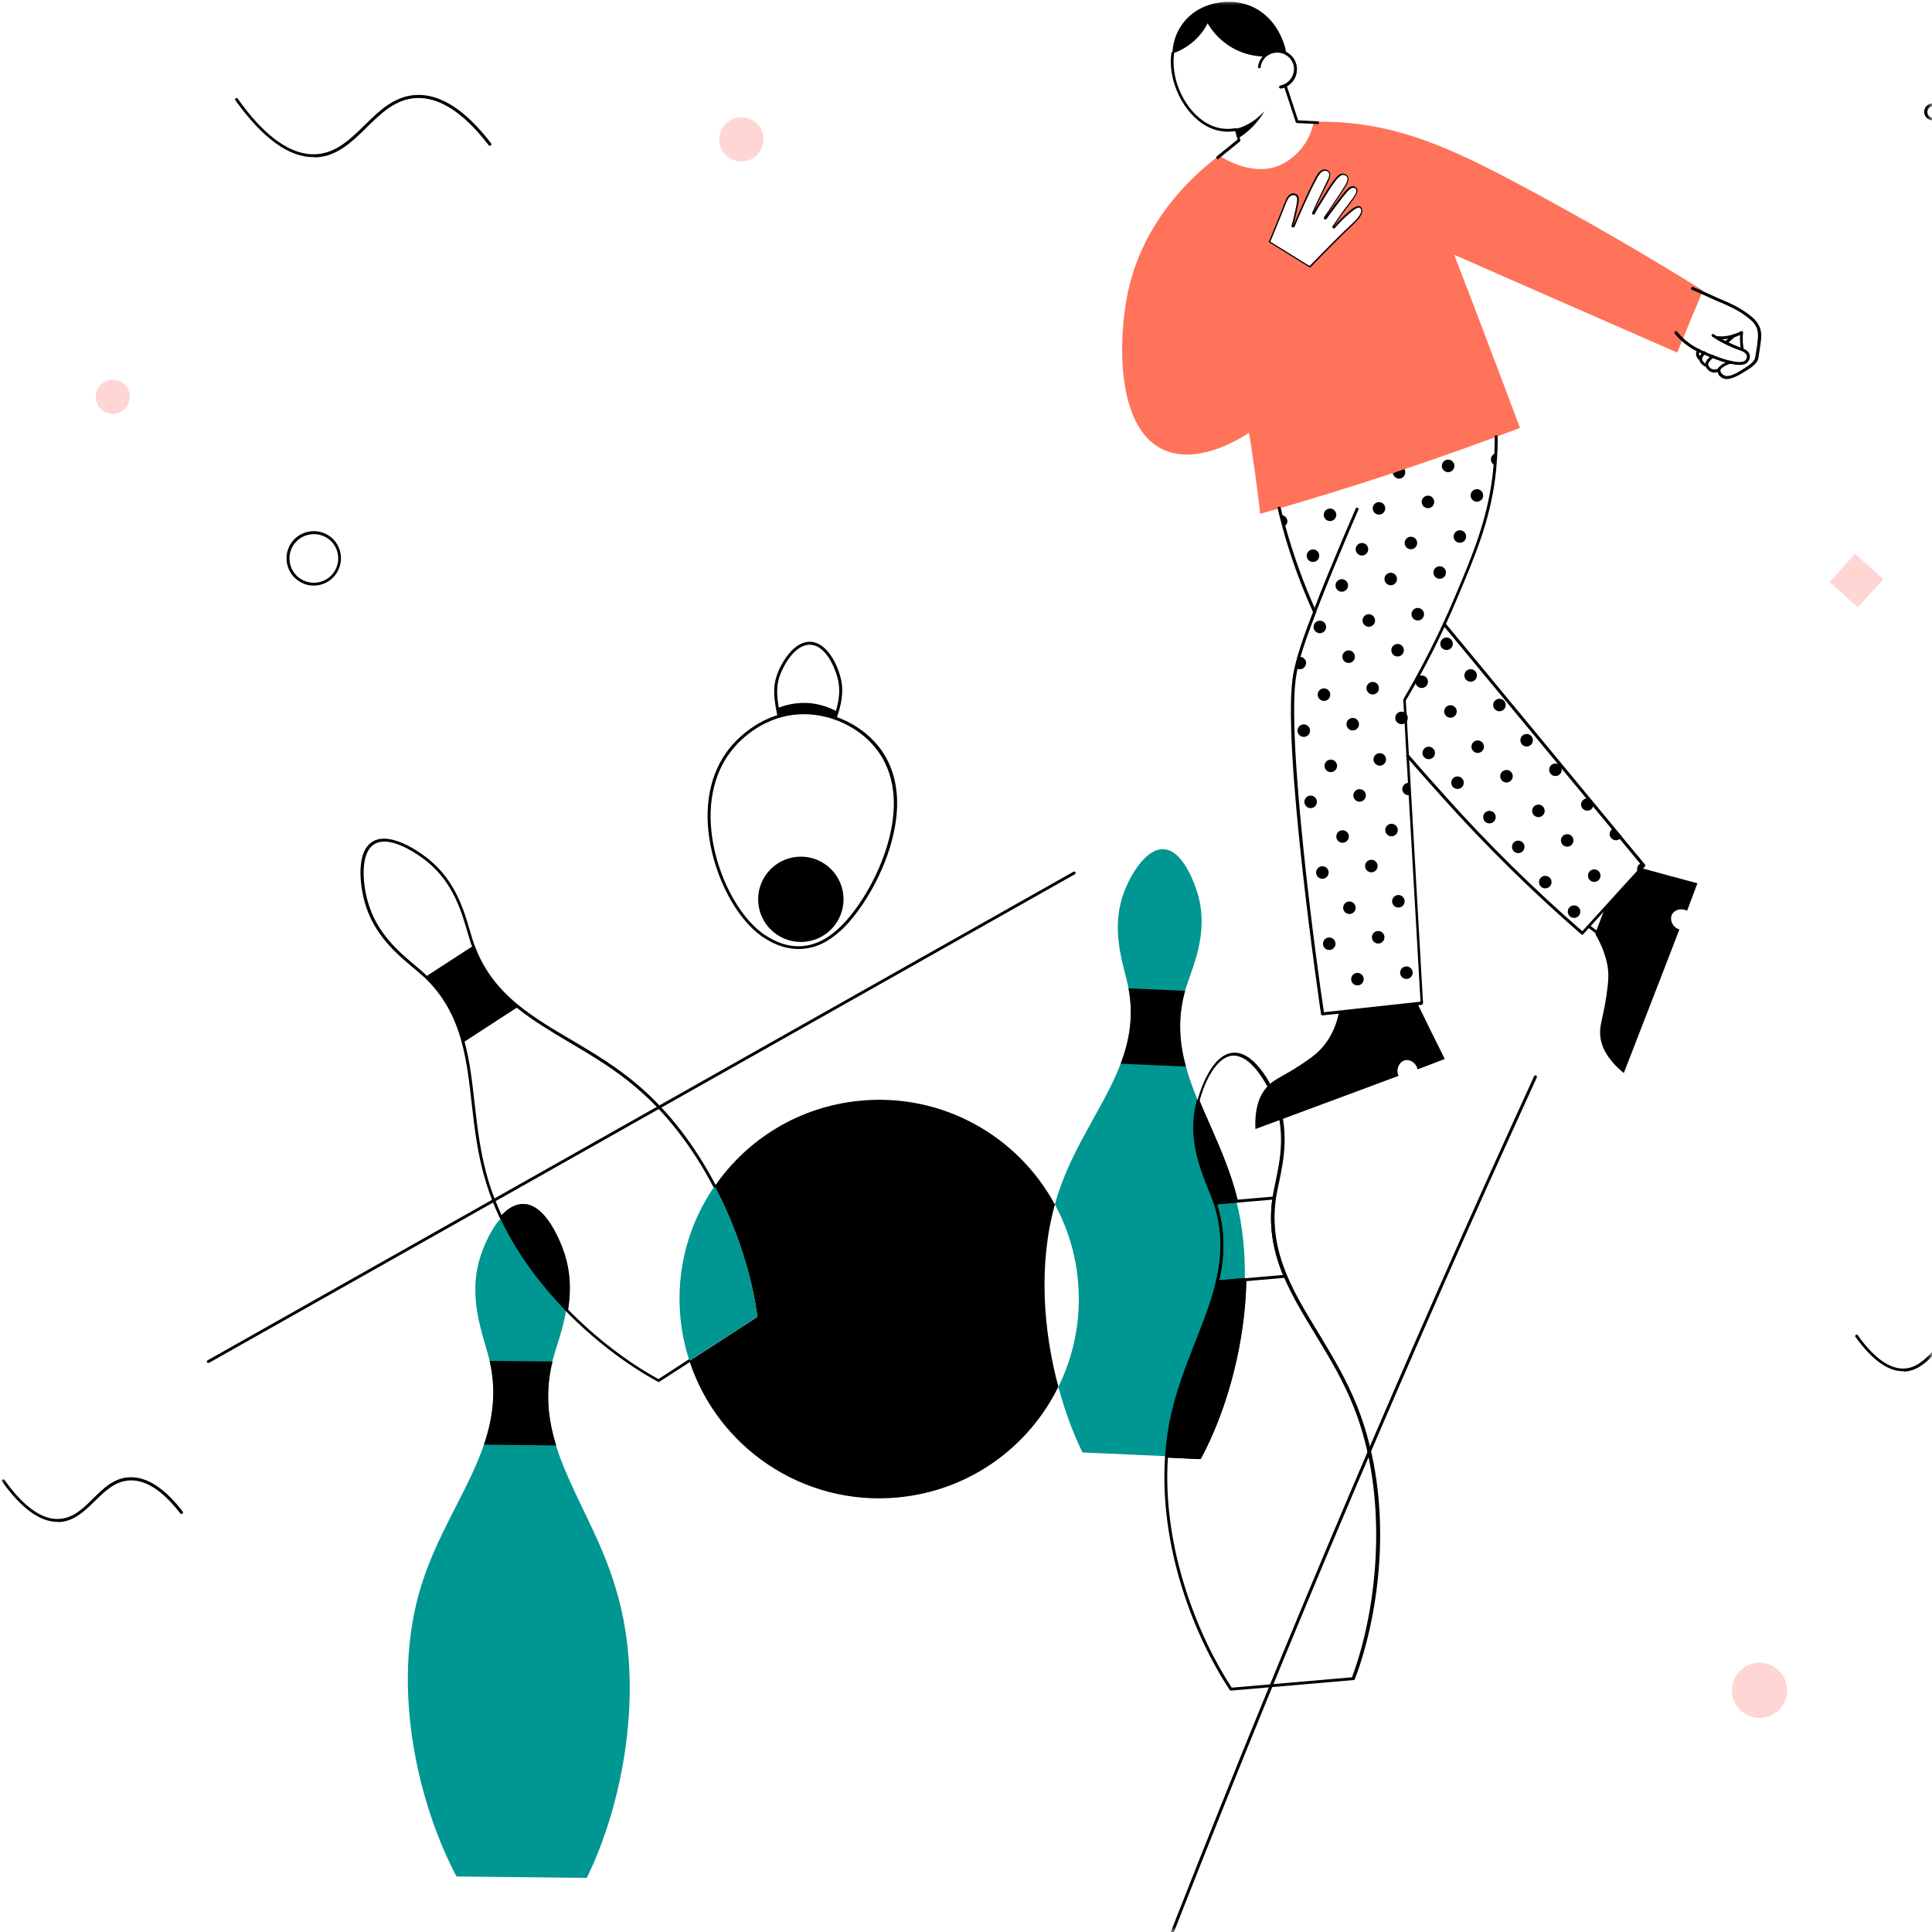 <svg width="190" height="190" viewBox="0 0 190 190" fill="none" xmlns="http://www.w3.org/2000/svg">
<mask id="mask0" mask-type="alpha" maskUnits="userSpaceOnUse" x="0" y="0" width="190" height="190">
<rect width="190" height="190" fill="white"/>
</mask>
<g mask="url(#mask0)">
<path d="M5.661 149.668C3.928 149.668 2.099 148.341 0.212 145.705C0.173 145.647 0.173 145.551 0.25 145.512C0.308 145.474 0.404 145.474 0.443 145.551C2.33 148.187 4.14 149.476 5.815 149.379C7.182 149.303 8.145 148.379 9.146 147.379C10.166 146.378 11.206 145.339 12.727 145.281C14.421 145.205 16.193 146.34 17.964 148.648C18.022 148.706 18.003 148.802 17.945 148.86C17.887 148.918 17.791 148.898 17.733 148.841C16.019 146.609 14.344 145.512 12.746 145.589C11.321 145.666 10.359 146.609 9.338 147.609C8.337 148.591 7.297 149.61 5.815 149.687C5.795 149.668 5.718 149.668 5.661 149.668Z" fill="black"/>
<path d="M187.15 134.854C185.648 134.854 184.088 133.719 182.471 131.468C182.433 131.41 182.433 131.314 182.51 131.275C182.567 131.237 182.664 131.237 182.702 131.314C184.3 133.565 185.86 134.661 187.285 134.584C188.459 134.527 189.268 133.719 190.115 132.872C190.981 132.006 191.886 131.121 193.196 131.064C194.659 130.987 196.161 131.968 197.682 133.95C197.74 134.007 197.72 134.103 197.663 134.161C197.605 134.219 197.509 134.2 197.451 134.142C195.987 132.237 194.563 131.295 193.196 131.371C191.983 131.429 191.174 132.237 190.308 133.103C189.46 133.95 188.575 134.815 187.285 134.892C187.246 134.854 187.188 134.854 187.15 134.854Z" fill="black"/>
<path d="M30.826 15.455C28.381 15.455 25.8 13.569 23.143 9.856C23.105 9.798 23.105 9.702 23.182 9.664C23.24 9.625 23.336 9.625 23.375 9.702C26.051 13.473 28.65 15.301 31.076 15.166C33.059 15.051 34.407 13.723 35.851 12.319C37.276 10.914 38.758 9.452 40.915 9.337C43.303 9.221 45.786 10.818 48.289 14.089C48.347 14.146 48.328 14.243 48.27 14.3C48.212 14.358 48.116 14.339 48.058 14.281C45.613 11.087 43.206 9.529 40.934 9.644C38.893 9.741 37.449 11.164 36.063 12.53C34.657 13.915 33.194 15.358 31.115 15.474C30.999 15.455 30.922 15.455 30.826 15.455Z" fill="black"/>
<path d="M182.439 54.461L185.21 56.963L182.706 59.733L179.934 57.23L182.439 54.461Z" fill="#FFD6D3"/>
<path d="M173.037 168.946C174.536 168.946 175.751 167.731 175.751 166.233C175.751 164.735 174.536 163.52 173.037 163.52C171.537 163.52 170.322 164.735 170.322 166.233C170.322 167.731 171.537 168.946 173.037 168.946Z" fill="#FFD6D3"/>
<path d="M11.09 40.697C12.015 40.697 12.765 39.947 12.765 39.023C12.765 38.098 12.015 37.349 11.09 37.349C10.165 37.349 9.415 38.098 9.415 39.023C9.415 39.947 10.165 40.697 11.09 40.697Z" fill="#FFD6D3"/>
<path d="M72.915 15.878C74.117 15.878 75.091 14.905 75.091 13.704C75.091 12.503 74.117 11.53 72.915 11.53C71.714 11.53 70.74 12.503 70.74 13.704C70.74 14.905 71.714 15.878 72.915 15.878Z" fill="#FFD6D3"/>
<path fill-rule="evenodd" clip-rule="evenodd" d="M29.517 57.223C29.921 57.473 30.383 57.589 30.845 57.589C31.788 57.589 32.674 57.108 33.175 56.242C33.906 54.972 33.483 53.318 32.193 52.587C30.922 51.855 29.266 52.298 28.535 53.568C27.803 54.837 28.227 56.492 29.517 57.223ZM28.785 53.722C29.228 52.952 30.036 52.529 30.864 52.529C31.269 52.529 31.673 52.625 32.058 52.837C33.213 53.491 33.598 54.972 32.944 56.107C32.289 57.262 30.806 57.647 29.671 56.992C28.515 56.338 28.13 54.857 28.785 53.722Z" fill="black"/>
<path fill-rule="evenodd" clip-rule="evenodd" d="M189.653 11.722C189.787 11.799 189.941 11.838 190.076 11.838C190.365 11.838 190.654 11.684 190.789 11.414C191.02 11.01 190.885 10.51 190.481 10.279C190.076 10.048 189.576 10.183 189.345 10.587C189.114 10.991 189.248 11.491 189.653 11.722ZM189.807 11.491C189.556 11.337 189.46 10.991 189.614 10.741C189.768 10.472 190.096 10.376 190.346 10.549C190.596 10.703 190.692 11.049 190.538 11.299C190.461 11.414 190.346 11.511 190.211 11.549C190.076 11.588 189.941 11.568 189.807 11.491Z" fill="black"/>
<path d="M104.085 136.376C101.177 142.303 95.341 146.613 88.272 147.268C78.969 148.134 70.572 142.341 67.798 133.836L74.482 129.506C73.981 125.696 72.594 121.059 70.283 116.671C73.461 112.034 78.603 108.801 84.651 108.243C92.722 107.492 100.118 111.745 103.739 118.461C102.101 124.349 102.602 130.873 104.085 136.376Z" fill="black"/>
<path d="M74.482 129.487L67.798 133.817C67.355 132.451 67.047 131.027 66.912 129.545C66.469 124.792 67.76 120.289 70.283 116.633C72.594 121.039 74 125.677 74.482 129.487Z" fill="#009691"/>
<path d="M122.422 125.85L119.706 126.081C118.666 130.488 116.123 134.74 115.122 139.994C114.91 141.052 114.775 142.13 114.717 143.207L106.455 142.842C105.549 140.975 104.721 138.782 104.085 136.395C105.626 133.259 106.358 129.68 106.012 125.946C105.761 123.233 104.971 120.712 103.739 118.442C103.854 118.037 103.97 117.653 104.105 117.248C105.723 112.399 108.669 108.666 110.21 104.606C111.077 102.316 111.501 99.93 110.981 97.197C110.961 97.139 110.961 97.062 110.942 96.985C110.499 94.83 109.151 91.482 110.538 87.749C111.154 86.094 112.676 83.419 114.448 83.515C116.605 83.631 117.76 87.826 117.838 88.076C118.878 91.963 117.221 95.196 116.605 97.236C116.586 97.293 116.566 97.37 116.547 97.428C115.796 100.122 115.988 102.527 116.624 104.875C116.932 106.01 117.356 107.146 117.818 108.281C117.799 108.397 117.76 108.493 117.741 108.589C116.797 112.63 118.666 115.921 119.417 118.095C119.436 118.172 119.455 118.23 119.494 118.307L121.593 118.134C122.229 120.654 122.46 123.252 122.422 125.85Z" fill="#009691"/>
<path d="M110.21 104.606C111.077 102.316 111.501 99.93 110.981 97.197L116.547 97.447C115.796 100.141 115.989 102.547 116.624 104.894L110.21 104.606Z" fill="black"/>
<path d="M122.422 125.85C122.325 132.45 120.361 138.916 117.992 143.342L114.717 143.188C114.794 142.111 114.929 141.033 115.122 139.975C116.123 134.74 118.666 130.468 119.706 126.062L122.422 125.85Z" fill="black"/>
<path fill-rule="evenodd" clip-rule="evenodd" d="M114.717 143.342L118.011 143.496C118.049 143.496 118.107 143.458 118.126 143.419C120.823 138.377 122.479 131.815 122.576 125.85C122.576 125.792 122.576 125.754 122.537 125.735C122.499 125.715 122.46 125.696 122.422 125.696L119.706 125.927C119.629 125.946 119.59 125.985 119.571 126.043C119.109 128.005 118.358 129.91 117.549 131.95L117.545 131.96C116.564 134.458 115.545 137.053 114.987 139.955C114.794 140.994 114.66 142.091 114.583 143.188C114.583 143.234 114.595 143.255 114.609 143.282C114.613 143.288 114.617 143.296 114.621 143.304C114.64 143.323 114.679 143.342 114.717 143.342ZM117.915 143.188L114.871 143.053C114.948 142.014 115.083 140.994 115.295 140.013C115.827 137.185 116.827 134.638 117.797 132.169C117.811 132.134 117.824 132.1 117.838 132.066C118.627 130.064 119.378 128.159 119.841 126.216L122.287 126.004C122.171 131.854 120.534 138.262 117.915 143.188Z" fill="black"/>
<path d="M121.613 118.134L119.513 118.307C119.494 118.23 119.475 118.172 119.436 118.095C118.685 115.921 116.836 112.649 117.761 108.589C117.78 108.493 117.818 108.377 117.838 108.281C119.089 111.283 120.669 114.381 121.593 118.018C121.593 118.076 121.593 118.095 121.613 118.134Z" fill="black"/>
<path fill-rule="evenodd" clip-rule="evenodd" d="M119.359 118.365C119.378 118.422 119.436 118.461 119.494 118.461L121.612 118.249C121.651 118.249 121.689 118.23 121.709 118.191C121.728 118.153 121.728 118.114 121.728 118.076L121.709 117.98C121.041 115.291 119.995 112.905 118.982 110.596L118.954 110.533C118.862 110.322 118.769 110.114 118.678 109.908C118.426 109.342 118.179 108.788 117.953 108.223C117.934 108.166 117.876 108.127 117.818 108.127C117.76 108.146 117.703 108.185 117.683 108.243C117.672 108.309 117.655 108.376 117.638 108.438C117.626 108.485 117.614 108.529 117.606 108.57C116.825 111.92 117.948 114.762 118.774 116.853C118.782 116.876 118.791 116.899 118.8 116.921C118.993 117.364 119.147 117.768 119.282 118.153L119.359 118.365ZM119.068 116.751C118.261 114.717 117.17 111.966 117.876 108.743L117.876 108.743C118.146 109.378 118.415 110.013 118.723 110.667L118.752 110.733C119.745 113.003 120.771 115.35 121.439 117.999L119.609 118.153L119.571 118.057C119.469 117.767 119.346 117.455 119.217 117.129C119.175 117.023 119.132 116.915 119.089 116.806L119.068 116.751Z" fill="black"/>
<path fill-rule="evenodd" clip-rule="evenodd" d="M120.938 166.203C120.957 166.241 120.996 166.261 121.054 166.261L133.13 165.222C133.188 165.222 133.226 165.183 133.246 165.125C135.692 158.679 137.213 147.787 133.496 138.358C132.458 135.728 131.098 133.472 129.779 131.282C129.727 131.197 129.676 131.112 129.625 131.027C129.587 130.965 129.55 130.903 129.512 130.842C128.398 129.005 127.345 127.271 126.581 125.446C125.464 122.81 125.118 120.385 125.484 117.826C125.493 117.787 125.498 117.754 125.503 117.72C125.508 117.686 125.512 117.653 125.522 117.614C125.568 117.311 125.637 116.984 125.712 116.633C125.732 116.538 125.752 116.442 125.772 116.344L125.776 116.329C126.238 114.118 126.867 111.103 125.541 107.877C125.503 107.742 125.021 106.626 124.27 105.549C123.269 104.144 122.267 103.451 121.265 103.528C119.07 103.701 117.953 107.492 117.76 108.243C117.741 108.281 117.741 108.3 117.76 108.339C117.901 108.662 118.042 108.99 118.185 109.32C118.373 109.757 118.564 110.199 118.762 110.648L118.79 110.714C119.783 112.984 120.81 115.331 121.477 117.98L119.532 118.153C119.474 118.153 119.436 118.191 119.416 118.211C119.397 118.23 119.378 118.288 119.397 118.326C120.206 120.77 120.264 123.214 119.609 126.023C119.609 126.081 119.609 126.12 119.648 126.158C119.667 126.197 119.725 126.216 119.763 126.216L122.306 126.004C122.19 131.854 120.553 138.262 117.933 143.188L114.736 143.054C114.659 143.054 114.582 143.111 114.582 143.188C113.966 152.136 117.452 160.93 120.938 166.203ZM121.131 165.972C117.722 160.757 114.293 152.117 114.852 143.342L117.972 143.496C118.03 143.496 118.087 143.477 118.107 143.419C120.803 138.377 122.46 131.816 122.556 125.85C122.556 125.792 122.556 125.754 122.517 125.735C122.479 125.715 122.44 125.696 122.402 125.696L119.898 125.908C120.514 123.195 120.437 120.808 119.686 118.422L121.612 118.249C121.651 118.249 121.689 118.23 121.708 118.191C121.728 118.153 121.728 118.114 121.728 118.076L121.708 117.98C121.04 115.291 119.994 112.905 118.982 110.596L118.954 110.533C118.891 110.389 118.828 110.247 118.766 110.106C118.489 109.476 118.224 108.876 117.972 108.262C118.492 106.28 119.667 103.932 121.208 103.817C122.306 103.74 123.307 104.798 123.943 105.722C124.694 106.799 125.175 107.935 125.195 107.993C126.504 111.148 125.888 114.112 125.426 116.286C125.413 116.347 125.4 116.408 125.388 116.469C125.305 116.864 125.225 117.242 125.175 117.576C125.165 117.606 125.16 117.642 125.155 117.681C125.151 117.715 125.146 117.751 125.137 117.787C124.771 120.404 125.118 122.867 126.254 125.562C127.062 127.463 128.157 129.269 129.311 131.171L129.316 131.181L129.39 131.302C130.735 133.516 132.128 135.809 133.168 138.474C136.597 147.191 135.538 158.044 132.957 164.952L121.131 165.972Z" fill="black"/>
<path fill-rule="evenodd" clip-rule="evenodd" d="M119.609 126.177C119.647 126.216 119.686 126.235 119.725 126.235L126.427 125.658C126.485 125.639 126.523 125.619 126.543 125.581C126.562 125.542 126.562 125.485 126.543 125.446C125.426 122.81 125.079 120.385 125.445 117.826C125.445 117.787 125.445 117.749 125.406 117.71C125.387 117.691 125.329 117.672 125.291 117.672L119.493 118.172C119.436 118.172 119.397 118.211 119.378 118.23C119.359 118.249 119.339 118.307 119.359 118.345C120.168 120.789 120.225 123.233 119.57 126.043C119.57 126.1 119.57 126.139 119.609 126.177ZM119.898 125.927C120.514 123.214 120.437 120.828 119.686 118.442L125.117 117.98C124.79 120.462 125.117 122.829 126.177 125.388L119.898 125.927Z" fill="black"/>
<path d="M57.706 184.676L44.898 184.542C41.161 177.499 38.426 166.107 41.315 156.312C42.914 150.886 46.034 146.633 47.594 142.072C48.461 139.513 48.846 136.857 48.153 133.836C48.133 133.759 48.114 133.682 48.095 133.605C47.517 131.238 45.899 127.563 47.305 123.387C47.671 122.29 48.365 120.789 49.289 119.75C50.888 123.118 53.16 126.177 55.684 128.794C55.376 130.757 54.701 132.431 54.374 133.682C54.355 133.759 54.335 133.836 54.316 133.913C53.584 136.915 53.873 139.571 54.682 142.168C56.107 146.729 59.093 151.039 60.653 156.543C63.523 166.357 61.134 177.71 57.706 184.676Z" fill="#009691"/>
<path d="M47.594 142.072C48.461 139.513 48.846 136.857 48.153 133.836L54.335 133.894C53.603 136.896 53.892 139.551 54.701 142.149L47.594 142.072Z" fill="black"/>
<path d="M55.722 128.775C53.18 126.158 50.907 123.098 49.328 119.731C49.963 119.019 50.695 118.519 51.504 118.538C53.912 118.595 55.337 123.175 55.433 123.464C55.992 125.388 55.972 127.178 55.722 128.775Z" fill="black"/>
<path fill-rule="evenodd" clip-rule="evenodd" d="M55.626 128.891C55.645 128.91 55.684 128.929 55.722 128.929C55.722 128.929 55.741 128.929 55.78 128.91C55.838 128.891 55.876 128.852 55.876 128.794C56.184 126.87 56.088 125.119 55.568 123.426C55.51 123.233 54.027 118.461 51.504 118.403C50.714 118.384 49.963 118.807 49.212 119.654C49.174 119.692 49.174 119.75 49.193 119.808C50.695 122.983 52.872 126.043 55.626 128.891ZM55.607 128.486C52.987 125.735 50.926 122.81 49.482 119.769C50.156 119.038 50.811 118.672 51.485 118.692C53.796 118.749 55.221 123.329 55.279 123.522C55.741 125.1 55.857 126.716 55.607 128.486Z" fill="black"/>
<path d="M64.794 135.914C64.774 135.914 64.755 135.914 64.717 135.895C61.577 134.182 58.322 131.7 55.587 128.871C55.549 128.833 55.549 128.794 55.549 128.756C55.857 126.87 55.76 125.157 55.26 123.503C55.202 123.31 53.777 118.73 51.465 118.673C50.772 118.653 50.079 119.038 49.404 119.827C49.366 119.866 49.327 119.885 49.27 119.866C49.231 119.866 49.173 119.827 49.154 119.789C48.615 118.653 48.172 117.518 47.825 116.383C46.978 113.669 46.669 111.014 46.38 108.454C46.149 106.376 45.918 104.413 45.417 102.547C44.705 99.872 43.549 97.852 41.758 96.139C41.7 96.1 41.662 96.043 41.604 96.004C41.315 95.735 40.988 95.465 40.641 95.177C38.984 93.791 36.712 91.867 35.845 88.653C35.383 86.941 35.017 83.785 36.615 82.784C38.503 81.591 41.835 84.227 42.201 84.535C44.801 86.671 45.629 89.519 46.227 91.578C46.342 92.001 46.477 92.406 46.592 92.752C46.612 92.829 46.631 92.887 46.669 92.945C47.517 95.273 48.904 97.159 51.042 98.891C52.563 100.122 54.297 101.161 56.146 102.239C58.322 103.528 60.595 104.875 62.733 106.703C65.718 109.243 68.299 112.572 70.398 116.575C70.437 116.652 70.418 116.729 70.341 116.767C70.264 116.806 70.187 116.787 70.148 116.71C68.068 112.746 65.506 109.455 62.54 106.934C60.422 105.125 58.168 103.798 55.992 102.508C54.143 101.411 52.409 100.372 50.868 99.141C48.692 97.37 47.267 95.446 46.419 93.06C46.4 93.002 46.38 92.925 46.342 92.868C46.227 92.502 46.092 92.098 45.976 91.674C45.379 89.635 44.57 86.844 42.047 84.766C41.912 84.651 38.561 81.918 36.789 83.034C35.999 83.535 35.806 84.651 35.768 85.497C35.729 86.421 35.864 87.576 36.153 88.596C37.001 91.732 39.216 93.599 40.853 94.965C41.199 95.254 41.527 95.542 41.816 95.812C41.874 95.869 41.912 95.908 41.97 95.966C43.8 97.717 44.994 99.795 45.706 102.508C46.207 104.394 46.438 106.376 46.669 108.454C46.958 111.014 47.267 113.65 48.095 116.325C48.422 117.383 48.846 118.442 49.327 119.5C50.021 118.769 50.733 118.403 51.465 118.422C52.525 118.442 53.526 119.269 54.412 120.866C55.106 122.079 55.471 123.31 55.529 123.445C56.03 125.119 56.146 126.851 55.837 128.756C58.515 131.508 61.693 133.952 64.755 135.626L67.683 133.721C67.74 133.682 67.837 133.701 67.875 133.759C67.914 133.817 67.895 133.913 67.837 133.952L64.832 135.895C64.851 135.914 64.832 135.914 64.794 135.914Z" fill="black"/>
<path d="M45.572 102.508C44.955 100.141 43.896 97.967 41.873 96.043L46.554 93.002C47.498 95.638 49.058 97.486 50.965 99.006L45.572 102.508Z" fill="black"/>
<path fill-rule="evenodd" clip-rule="evenodd" d="M75.272 92.309C75.734 92.598 76.947 93.329 78.527 93.329C78.661 93.329 78.777 93.329 78.95 93.31C80.774 93.176 82.004 92.105 82.604 91.583L82.61 91.578C84.131 90.25 86.308 87.152 87.463 83.515C89.12 78.243 87.772 75.067 86.327 73.316C84.42 71.007 81.262 69.699 78.257 69.968C74.54 70.314 72.267 72.912 71.651 73.701C69.802 76.087 69.166 79.397 69.859 83.053C70.611 87.037 72.826 90.847 75.272 92.309ZM78.276 70.276C78.527 70.257 78.796 70.237 79.047 70.237C81.705 70.237 84.401 71.469 86.077 73.528C87.463 75.222 88.773 78.32 87.155 83.457C86.019 87.037 83.881 90.077 82.379 91.386C81.82 91.886 80.626 92.906 78.893 93.041C77.236 93.175 75.965 92.406 75.426 92.079C73.057 90.654 70.88 86.921 70.148 83.015C69.474 79.436 70.091 76.203 71.882 73.894C72.46 73.124 74.674 70.603 78.276 70.276Z" fill="black"/>
<path d="M78.758 92.636C81.077 92.636 82.957 90.758 82.957 88.442C82.957 86.125 81.077 84.246 78.758 84.246C76.439 84.246 74.559 86.125 74.559 88.442C74.559 90.758 76.439 92.636 78.758 92.636Z" fill="black"/>
<path d="M82.128 70.776C82.109 70.776 82.09 70.776 82.09 70.776C82.013 70.757 81.974 70.661 81.993 70.603C82.417 69.333 82.745 68.082 82.359 66.639C82.051 65.484 81.146 63.483 79.721 63.406C78.238 63.329 77.121 65.311 76.716 66.37C76.254 67.64 76.408 68.756 76.755 70.43C76.774 70.507 76.716 70.584 76.639 70.603C76.562 70.622 76.485 70.565 76.466 70.488C76.119 68.756 75.946 67.62 76.447 66.273C76.87 65.138 78.084 63.021 79.74 63.118C81.339 63.214 82.321 65.331 82.648 66.562C83.053 68.082 82.706 69.372 82.263 70.68C82.244 70.738 82.186 70.776 82.128 70.776Z" fill="black"/>
<path d="M76.466 69.641C77.044 69.41 78.238 69.006 79.759 69.16C80.934 69.295 81.82 69.699 82.34 69.987C82.282 70.18 82.225 70.372 82.167 70.565C81.474 70.334 80.453 70.084 79.201 70.084C78.161 70.084 77.313 70.257 76.678 70.43C76.601 70.161 76.524 69.91 76.466 69.641Z" fill="black"/>
<path d="M20.494 134.048C20.437 134.048 20.398 134.028 20.36 133.971C20.321 133.894 20.34 133.817 20.417 133.778L105.568 85.728C105.645 85.69 105.722 85.709 105.761 85.786C105.799 85.863 105.78 85.94 105.703 85.978L20.552 134.028C20.533 134.028 20.514 134.048 20.494 134.048Z" fill="black"/>
<path d="M111.982 198.666C111.963 198.666 111.943 198.666 111.924 198.666C111.847 198.647 111.809 198.551 111.847 198.474C122.479 170.86 134.016 143.188 146.15 116.229C147.71 112.765 149.29 109.282 150.869 105.837C150.908 105.76 150.985 105.741 151.062 105.76C151.139 105.799 151.158 105.876 151.139 105.953C149.559 109.397 147.98 112.9 146.42 116.344C134.305 143.284 122.768 170.956 112.117 198.57C112.098 198.628 112.04 198.666 111.982 198.666Z" fill="black"/>
<path d="M127.179 22.36C127.159 22.36 127.14 22.36 127.121 22.341C127.044 22.303 127.005 22.226 127.044 22.149C127.275 21.591 128.508 18.762 129.259 17.396C129.394 17.146 129.721 16.568 130.222 16.53C130.434 16.511 130.723 16.607 130.877 16.838C131.108 17.203 130.858 17.704 130.742 17.954C130.646 18.166 130.549 18.358 130.453 18.531C131.281 17.261 131.666 16.895 132.129 16.934C132.36 16.953 132.591 17.088 132.707 17.28C132.976 17.742 132.552 18.358 132.225 18.858L131.936 19.301C131.455 20.032 130.992 20.725 130.511 21.456L130.453 21.533C130.415 21.591 130.318 21.61 130.26 21.572C130.203 21.533 130.183 21.437 130.222 21.379L130.26 21.302L130.28 21.283C130.761 20.552 131.223 19.859 131.705 19.128L131.994 18.685C132.264 18.281 132.649 17.704 132.475 17.415C132.418 17.3 132.264 17.223 132.129 17.203C131.782 17.165 131.358 17.646 130.453 19.108C130.241 19.455 129.586 20.494 129.374 20.879C129.297 21.052 129.278 21.11 129.182 21.11C129.143 21.11 129.124 21.09 129.086 21.071C128.989 20.994 129.028 20.898 129.124 20.744L129.182 20.609C129.374 20.186 129.779 19.301 130.511 17.8C130.607 17.627 130.819 17.203 130.665 16.973C130.588 16.857 130.434 16.78 130.26 16.799C129.914 16.819 129.644 17.3 129.529 17.511C128.777 18.858 127.564 21.687 127.333 22.245C127.275 22.322 127.237 22.36 127.179 22.36Z" fill="black"/>
<path d="M128.835 26.459C128.796 26.459 128.758 26.44 128.739 26.421C128.681 26.363 128.681 26.267 128.739 26.209C130.626 24.285 131.917 22.976 132.88 22.091L132.899 22.072C133.207 21.783 134.016 21.033 133.843 20.59C133.823 20.513 133.766 20.475 133.727 20.436C133.457 20.302 132.86 20.86 132.36 21.302C131.994 21.649 131.628 22.014 131.281 22.418C131.223 22.476 131.146 22.495 131.088 22.438C131.031 22.399 131.011 22.303 131.05 22.245C131.551 21.495 132.071 20.763 132.591 20.09L132.687 19.955C133.111 19.416 133.515 18.897 133.361 18.627C133.323 18.55 133.226 18.473 133.13 18.473C132.822 18.416 132.437 18.897 131.84 19.666C131.416 20.225 130.973 20.821 130.491 21.456C130.453 21.514 130.357 21.533 130.279 21.495C130.222 21.456 130.202 21.36 130.241 21.302L130.26 21.283C130.722 20.648 131.185 20.051 131.608 19.493C132.321 18.57 132.706 18.108 133.188 18.185C133.38 18.223 133.554 18.339 133.631 18.493C133.862 18.916 133.419 19.474 132.918 20.128L132.822 20.263C132.649 20.494 132.475 20.725 132.283 20.975C132.899 20.417 133.419 19.974 133.843 20.186C133.958 20.244 134.055 20.359 134.112 20.494C134.343 21.11 133.496 21.899 133.092 22.284L133.072 22.303C132.109 23.188 130.838 24.497 128.951 26.421C128.893 26.44 128.873 26.459 128.835 26.459Z" fill="black"/>
<path d="M128.835 26.459C128.816 26.459 128.777 26.459 128.758 26.44L124.694 23.919C124.636 23.881 124.617 23.804 124.636 23.746L124.771 23.419C125.407 21.88 125.907 20.667 126.215 19.878C126.312 19.609 126.543 19.012 127.024 18.897C127.198 18.858 127.467 18.878 127.641 19.051C127.93 19.32 127.853 19.801 127.776 20.167C127.641 20.879 127.487 21.552 127.294 22.264C127.275 22.341 127.198 22.38 127.121 22.36C127.044 22.341 127.005 22.264 127.024 22.187C127.217 21.495 127.371 20.821 127.506 20.128C127.564 19.763 127.622 19.436 127.448 19.282C127.352 19.185 127.198 19.185 127.082 19.205C126.736 19.282 126.562 19.782 126.466 19.994C126.158 20.783 125.657 22.014 125.021 23.554L124.925 23.765L128.873 26.209C128.95 26.248 128.97 26.344 128.912 26.402C128.931 26.44 128.873 26.459 128.835 26.459Z" fill="black"/>
<path fill-rule="evenodd" clip-rule="evenodd" d="M167.472 28.576C162.425 25.42 156.551 21.976 149.887 18.396C142.78 14.586 137.31 12.027 130.106 11.969H129.201C129.105 12.489 128.854 13.451 128.122 14.432C128.007 14.586 127.198 15.645 125.927 16.222C123.21 17.449 120.26 15.533 119.924 15.315L119.898 15.298C117.702 16.953 112.348 21.495 110.865 29.019C110.017 33.252 109.671 42.142 114.486 44.259C117.702 45.664 121.593 43.374 122.826 42.566C123.057 43.701 123.808 49.147 123.924 50.532C128.373 49.282 132.976 47.858 137.714 46.28C141.797 44.913 145.726 43.509 149.482 42.085C148.23 38.736 146.959 35.388 145.688 32.04L145.688 32.04L145.688 32.039C144.802 29.711 143.916 27.383 143.011 25.055C143.992 25.487 144.979 25.92 145.965 26.352L145.967 26.354L145.97 26.355C146.956 26.787 147.942 27.22 148.924 27.652C151.591 28.826 154.264 29.995 156.936 31.164C159.609 32.333 162.281 33.502 164.949 34.676C165.777 32.617 166.624 30.597 167.472 28.576ZM132.957 22.207C131.955 23.13 130.607 24.497 128.835 26.325C127.859 25.712 126.884 25.109 125.9 24.502L125.9 24.502L125.9 24.502C125.525 24.27 125.149 24.038 124.771 23.804C125.484 22.091 126.023 20.763 126.35 19.917C126.358 19.898 126.366 19.878 126.375 19.856C126.479 19.6 126.673 19.12 127.063 19.032C127.217 18.993 127.429 19.032 127.564 19.147C127.795 19.359 127.737 19.763 127.66 20.128C127.564 20.648 127.41 21.36 127.179 22.207C127.313 21.88 128.604 18.878 129.374 17.453C129.528 17.184 129.817 16.684 130.222 16.665C130.414 16.645 130.645 16.741 130.742 16.915C130.924 17.206 130.727 17.636 130.623 17.86L130.607 17.896C129.927 19.254 129.533 20.117 129.324 20.574L129.323 20.575C129.272 20.687 129.231 20.776 129.201 20.84C129.379 20.517 129.868 19.721 130.146 19.268L130.28 19.051C131.262 17.473 131.686 17.03 132.09 17.069C132.263 17.088 132.456 17.184 132.552 17.338C132.764 17.723 132.379 18.3 132.071 18.762C131.772 19.205 131.488 19.633 131.204 20.061L131.204 20.061C130.92 20.489 130.636 20.917 130.337 21.36C130.819 20.686 131.281 20.09 131.686 19.57C132.34 18.704 132.726 18.242 133.111 18.32C133.246 18.339 133.38 18.435 133.458 18.55C133.632 18.882 133.253 19.387 132.807 19.981C132.761 20.042 132.715 20.104 132.668 20.167C132.283 20.667 131.743 21.398 131.146 22.303C131.57 21.802 131.955 21.437 132.225 21.187C132.841 20.629 133.4 20.128 133.746 20.302C133.881 20.359 133.939 20.494 133.939 20.532C134.149 21.041 133.45 21.724 133.061 22.104L133.061 22.104C133.023 22.141 132.988 22.176 132.957 22.207ZM129.22 20.84C129.162 20.936 129.143 20.975 129.143 20.994C129.143 20.994 129.162 20.936 129.22 20.84Z" fill="#FF735A"/>
<path d="M171.343 34.503C171.266 34.503 171.208 34.445 171.208 34.388C171.17 34.157 171.15 33.945 171.131 33.714C171.112 33.464 171.112 33.194 171.131 32.944C171.015 33.002 170.9 33.041 170.765 33.098C170.168 33.31 169.648 33.368 169.398 33.368C169.224 33.368 169.051 33.368 168.877 33.348C168.8 33.348 168.743 33.271 168.743 33.194C168.743 33.117 168.82 33.06 168.897 33.06C169.051 33.079 169.224 33.079 169.378 33.079C169.609 33.079 170.091 33.021 170.649 32.829C170.842 32.752 171.035 32.675 171.208 32.579C171.247 32.559 171.304 32.559 171.362 32.579C171.401 32.617 171.439 32.656 171.42 32.713C171.381 33.041 171.381 33.368 171.401 33.695C171.42 33.906 171.439 34.118 171.478 34.33C171.497 34.407 171.439 34.484 171.362 34.503C171.343 34.503 171.343 34.503 171.343 34.503Z" fill="black"/>
<path d="M169.802 37.274C169.725 37.274 169.648 37.274 169.59 37.255C169.455 37.216 169.359 37.158 169.359 37.158C169.244 37.081 169.128 37.005 169.051 36.908C169.051 36.908 169.012 36.851 168.974 36.754C168.974 36.735 168.897 36.581 168.897 36.408C168.897 36.1 169.455 35.696 170.149 35.484C170.226 35.465 170.303 35.504 170.322 35.581C170.341 35.657 170.303 35.734 170.226 35.754C169.532 35.946 169.205 36.293 169.186 36.389C169.186 36.504 169.244 36.62 169.244 36.62C169.263 36.677 169.301 36.716 169.301 36.716C169.359 36.774 169.417 36.831 169.513 36.889C169.513 36.889 169.59 36.928 169.686 36.966C170.052 37.062 170.727 36.735 170.958 36.581C171.882 36.023 172.344 35.734 172.556 35.33C172.614 35.215 172.672 34.753 172.787 34.06C172.922 33.117 172.942 32.617 172.71 32.136C172.653 32.04 172.614 31.963 172.576 31.905C172.479 31.751 172.344 31.616 172.171 31.462C171.17 30.577 169.937 30.058 169.128 29.711C169.032 29.673 168.935 29.634 168.839 29.596C168.704 29.538 168.454 29.423 168.165 29.288C167.529 28.999 166.643 28.595 166.393 28.499C166.316 28.48 166.277 28.384 166.316 28.307C166.335 28.23 166.431 28.191 166.508 28.23C166.759 28.326 167.626 28.711 168.3 29.019C168.589 29.153 168.839 29.269 168.974 29.327C169.051 29.365 169.147 29.404 169.263 29.442C170.033 29.769 171.343 30.327 172.383 31.251C172.576 31.424 172.71 31.578 172.826 31.751C172.864 31.809 172.922 31.905 172.98 32.021C173.269 32.579 173.25 33.117 173.096 34.118C172.961 35.003 172.922 35.33 172.845 35.465C172.595 35.927 172.113 36.235 171.15 36.812C170.996 36.889 170.341 37.274 169.802 37.274Z" fill="black"/>
<path d="M171.073 35.889C170.823 35.889 170.515 35.85 170.149 35.773C169.494 35.619 168.839 35.388 168.377 35.196C168.261 35.157 168.184 35.119 168.126 35.099L168.069 35.08C167.895 35.003 167.722 34.926 167.529 34.849C167.529 34.849 167.24 34.715 167.009 34.618C165.796 34.041 165.045 33.233 164.698 32.81C164.64 32.752 164.659 32.656 164.717 32.598C164.775 32.54 164.871 32.559 164.929 32.617C165.257 33.021 165.969 33.791 167.125 34.349C167.356 34.465 167.626 34.58 167.626 34.58C167.799 34.657 167.992 34.734 168.165 34.811L168.223 34.83C168.28 34.849 168.357 34.888 168.473 34.926C168.916 35.099 169.571 35.35 170.187 35.484C170.958 35.658 171.478 35.638 171.67 35.407C171.767 35.311 171.824 35.099 171.786 34.946C171.728 34.772 171.555 34.638 171.247 34.503C171.131 34.465 171.035 34.426 170.938 34.388L170.881 34.368C170.707 34.31 170.553 34.253 170.38 34.176C170.072 34.041 169.764 33.906 169.475 33.752C169.321 33.675 169.166 33.579 169.012 33.502C168.955 33.464 168.916 33.445 168.858 33.406C168.82 33.387 168.8 33.368 168.781 33.348C168.646 33.271 168.512 33.194 168.377 33.098C168.319 33.06 168.3 32.964 168.338 32.906C168.377 32.848 168.473 32.829 168.531 32.867C168.666 32.964 168.8 33.041 168.935 33.117C168.955 33.137 168.993 33.156 169.012 33.156C169.051 33.175 169.109 33.214 169.147 33.233C169.301 33.329 169.455 33.406 169.609 33.483C169.898 33.637 170.206 33.772 170.495 33.906C170.649 33.964 170.823 34.041 170.977 34.099L171.035 34.118C171.131 34.157 171.247 34.195 171.362 34.234C171.747 34.407 171.978 34.599 172.056 34.849C172.152 35.138 172.036 35.427 171.882 35.6C171.747 35.792 171.458 35.889 171.073 35.889Z" fill="black"/>
<path d="M169.802 33.791C169.763 33.791 169.725 33.772 169.686 33.733C169.628 33.675 169.648 33.579 169.706 33.522L170.437 32.886C170.495 32.829 170.592 32.848 170.649 32.906C170.707 32.964 170.688 33.06 170.63 33.117L169.898 33.752C169.879 33.791 169.84 33.791 169.802 33.791Z" fill="black"/>
<path d="M168.608 36.639C168.473 36.639 168.338 36.62 168.204 36.543C167.973 36.427 167.78 36.196 167.722 35.965C167.722 35.946 167.722 35.946 167.722 35.927C167.684 35.715 167.761 35.523 167.934 35.33C168.03 35.215 168.184 35.08 168.358 34.946C168.416 34.907 168.512 34.907 168.55 34.984C168.589 35.042 168.589 35.138 168.512 35.176C168.358 35.292 168.223 35.407 168.146 35.504C168.03 35.638 167.973 35.773 167.992 35.869V35.889C168.03 36.023 168.146 36.196 168.319 36.273C168.589 36.408 168.878 36.293 168.974 36.254C169.051 36.216 169.128 36.254 169.167 36.331C169.205 36.408 169.167 36.485 169.09 36.523C169.013 36.581 168.82 36.639 168.608 36.639Z" fill="black"/>
<path d="M167.856 36.081H167.837C167.76 36.062 167.664 36.042 167.606 36.004C167.356 35.869 167.144 35.619 167.105 35.369C167.105 35.35 167.105 35.33 167.105 35.311C167.086 35.08 167.221 34.83 167.51 34.58C167.568 34.522 167.664 34.522 167.722 34.599C167.779 34.657 167.779 34.753 167.702 34.811C167.491 35.003 167.394 35.176 167.394 35.311V35.33C167.413 35.465 167.548 35.657 167.722 35.754C167.779 35.773 167.818 35.792 167.876 35.812C167.953 35.831 168.011 35.888 167.991 35.985C167.991 36.042 167.934 36.081 167.856 36.081Z" fill="black"/>
<path d="M168.03 35.561H168.011C167.934 35.542 167.876 35.465 167.895 35.388C167.915 35.311 167.992 35.254 168.069 35.273C168.146 35.292 168.204 35.369 168.184 35.446C168.165 35.523 168.107 35.561 168.03 35.561Z" fill="black"/>
<path d="M167.241 35.465C167.202 35.465 167.183 35.465 167.144 35.427C166.952 35.292 166.817 35.08 166.798 34.888C166.778 34.715 166.817 34.541 166.952 34.368C166.99 34.31 167.087 34.291 167.144 34.33C167.202 34.368 167.221 34.465 167.183 34.522C167.106 34.638 167.067 34.734 167.087 34.83C167.106 34.946 167.202 35.08 167.318 35.176C167.375 35.215 167.395 35.311 167.337 35.388C167.337 35.446 167.298 35.465 167.241 35.465Z" fill="black"/>
<path d="M166.932 86.864C166.682 87.537 166.335 88.461 165.912 89.577C165.334 89.25 164.64 89.481 164.429 89.942C164.178 90.443 164.467 91.193 165.16 91.405C164.602 92.829 164.063 94.272 163.504 95.696C162.233 98.968 160.962 102.258 159.69 105.529C157.957 104.105 157.475 102.835 157.379 101.931C157.244 100.699 157.784 99.891 158.111 96.928C158.15 96.504 158.246 95.735 158.053 94.792C157.88 93.945 157.533 92.964 156.878 91.828C156.898 91.751 156.936 91.674 156.955 91.617C157.225 90.885 157.514 90.154 157.803 89.404C158.361 88.788 158.939 88.153 159.498 87.537C160.095 86.883 160.692 86.228 161.289 85.574C161.347 85.516 161.405 85.44 161.462 85.382C163.273 85.882 165.103 86.382 166.932 86.864Z" fill="black"/>
<path d="M142.086 104.144C141.431 104.394 140.507 104.76 139.409 105.164C139.274 104.51 138.638 104.144 138.138 104.279C137.618 104.433 137.232 105.145 137.541 105.799C136.115 106.338 134.69 106.857 133.265 107.396C129.99 108.608 126.735 109.821 123.461 111.033C123.365 108.762 123.981 107.569 124.598 106.896C125.426 105.972 126.37 105.857 128.777 104.125C129.124 103.874 129.74 103.432 130.318 102.662C130.414 102.527 130.761 102.085 131.069 101.431C131.416 100.699 131.589 100.026 131.685 99.525C134.247 99.237 136.828 98.968 139.39 98.679C140.276 100.507 141.181 102.335 142.086 104.144Z" fill="black"/>
<path d="M125.927 8.698C125.85 8.698 125.792 8.64 125.792 8.582C125.773 8.505 125.83 8.429 125.907 8.409C126.697 8.255 127.275 7.543 127.256 6.735C127.256 6.523 127.198 6.331 127.121 6.158C127.102 6.119 127.102 6.1 127.082 6.081C126.986 5.888 126.87 5.734 126.716 5.6C126.389 5.311 125.984 5.157 125.541 5.176C124.964 5.196 124.424 5.523 124.155 6.042C124.058 6.216 124.001 6.408 123.981 6.6C123.962 6.677 123.904 6.735 123.827 6.716C123.75 6.697 123.692 6.639 123.712 6.562C123.75 6.331 123.808 6.119 123.924 5.908C124.251 5.311 124.867 4.926 125.561 4.907C126.062 4.888 126.562 5.061 126.928 5.407C127.102 5.561 127.256 5.754 127.352 5.965C127.371 6.004 127.391 6.023 127.391 6.062C127.487 6.273 127.545 6.504 127.545 6.754C127.583 7.697 126.909 8.544 125.965 8.717C125.946 8.698 125.927 8.698 125.927 8.698Z" fill="black"/>
<path d="M115.295 5.273C115.796 5.099 116.605 4.753 117.414 4.041C118.126 3.406 118.55 2.733 118.762 2.29C119.051 2.79 119.763 3.868 121.112 4.657C122.441 5.446 123.712 5.542 124.29 5.561C124.367 5.465 124.501 5.35 124.675 5.253C124.694 5.234 124.925 5.099 125.214 5.042C125.811 4.907 126.37 5.157 126.505 5.234C126.485 5.119 126.447 4.965 126.408 4.772C126.312 4.387 125.657 1.905 123.346 0.751C122.075 0.115 120.9 0.173 120.495 0.192C120.072 0.212 117.837 0.346 116.393 2.213C115.449 3.406 115.314 4.695 115.295 5.273Z" fill="black"/>
<path d="M119.763 15.645C119.725 15.645 119.686 15.625 119.648 15.587C119.59 15.529 119.609 15.433 119.667 15.375C120.341 14.817 121.034 14.278 121.708 13.72L121.612 13.393C121.574 13.22 121.516 13.047 121.477 12.893C121.362 12.912 121.246 12.931 121.131 12.931C120.765 12.97 120.418 12.951 120.071 12.893C117.433 12.47 115.526 9.545 115.198 6.947C115.121 6.369 115.121 5.792 115.198 5.215C115.218 5.138 115.275 5.08 115.352 5.099C115.43 5.119 115.487 5.176 115.468 5.253C115.391 5.811 115.391 6.369 115.468 6.928C115.776 9.41 117.587 12.219 120.091 12.623C120.418 12.681 120.745 12.681 121.073 12.662C121.227 12.643 121.381 12.623 121.535 12.604C121.612 12.585 121.689 12.643 121.708 12.72C121.766 12.931 121.805 13.143 121.863 13.355L121.978 13.759C121.997 13.817 121.978 13.874 121.94 13.913C121.227 14.49 120.534 15.048 119.821 15.625C119.821 15.625 119.802 15.645 119.763 15.645Z" fill="black"/>
<path d="M129.605 12.2C129.586 12.2 129.586 12.2 129.605 12.2L127.564 12.104C127.506 12.104 127.448 12.066 127.429 12.008L126.254 8.448C126.235 8.371 126.273 8.294 126.35 8.275C126.427 8.255 126.504 8.294 126.524 8.371L127.66 11.835L129.586 11.931C129.663 11.931 129.721 12.008 129.721 12.085C129.74 12.142 129.682 12.2 129.605 12.2Z" fill="black"/>
<path d="M124.328 10.949C124.308 11.007 123.538 12.489 121.824 13.566C121.805 13.509 121.785 13.451 121.766 13.374C121.708 13.124 121.631 12.893 121.554 12.662C121.708 12.623 121.862 12.585 122.036 12.527C123.095 12.142 123.827 11.488 124.328 10.949Z" fill="black"/>
<path d="M129.278 60.346C129.259 60.346 129.239 60.346 129.22 60.327C129.143 60.308 129.105 60.212 129.143 60.135L129.259 59.846C129.663 58.769 130.029 57.845 130.703 56.209C131.57 54.112 132.417 52.091 133.323 50.013C133.361 49.936 133.438 49.897 133.515 49.936C133.592 49.974 133.631 50.051 133.592 50.128C132.687 52.187 131.84 54.227 130.973 56.325C130.299 57.96 129.952 58.884 129.528 59.942L129.413 60.231C129.393 60.308 129.336 60.346 129.278 60.346Z" fill="black"/>
<path d="M130.048 99.853C129.971 99.853 129.914 99.795 129.914 99.737C129.875 99.468 125.907 72.566 127.217 66.119C127.256 65.966 127.275 65.811 127.313 65.658C127.391 65.311 127.487 64.946 127.602 64.541C127.93 63.406 128.373 62.136 129.124 60.193C127.911 57.498 126.89 54.689 126.119 51.841C126.023 51.456 125.907 51.071 125.811 50.667C125.753 50.436 125.696 50.225 125.657 49.994C125.638 49.917 125.696 49.84 125.773 49.821C125.85 49.801 125.927 49.859 125.946 49.936C126.004 50.148 126.062 50.379 126.1 50.59C126.196 50.975 126.293 51.379 126.408 51.745C127.198 54.612 128.219 57.422 129.432 60.116C129.451 60.154 129.451 60.193 129.432 60.231C128.662 62.213 128.219 63.483 127.891 64.618C127.776 65.003 127.679 65.369 127.622 65.715C127.583 65.869 127.545 66.023 127.525 66.177C126.35 71.931 129.605 95.792 130.203 99.545L133.188 99.218C135.249 98.987 137.329 98.775 139.39 98.544L139.698 98.506L138.465 76.973C138.408 76.087 138.369 75.202 138.311 74.317L138.003 68.833C138.003 68.814 138.003 68.775 138.022 68.756C138.388 68.121 138.754 67.486 139.12 66.831C139.12 66.831 139.12 66.831 139.12 66.812C139.178 66.735 139.216 66.639 139.255 66.562C139.255 66.543 139.274 66.543 139.274 66.543C140.199 64.849 141.085 63.098 141.894 61.366C142.317 60.462 142.722 59.538 143.126 58.576C144.783 54.67 146.189 51.283 146.747 47.05C146.805 46.626 146.844 46.184 146.882 45.76C146.921 45.375 146.94 44.99 146.959 44.586C146.979 44.048 146.998 43.489 146.998 42.951C146.998 42.874 147.056 42.797 147.133 42.797C147.21 42.797 147.267 42.855 147.287 42.931C147.287 43.47 147.287 44.028 147.248 44.586C147.229 44.99 147.21 45.395 147.171 45.779C147.133 46.222 147.094 46.665 147.036 47.088C146.478 51.341 145.033 54.747 143.377 58.672C142.972 59.654 142.568 60.558 142.144 61.482C141.335 63.233 140.449 64.984 139.505 66.697C139.505 66.697 139.505 66.716 139.486 66.716C139.448 66.793 139.409 66.87 139.351 66.966C139.351 66.966 139.351 66.966 139.351 66.985C138.985 67.64 138.619 68.275 138.253 68.89L138.562 74.336C138.619 75.221 138.658 76.107 138.716 76.992L139.948 98.66C139.948 98.737 139.891 98.794 139.814 98.814L139.371 98.871C137.31 99.102 135.23 99.314 133.169 99.545L130.048 99.853C130.068 99.853 130.068 99.853 130.048 99.853Z" fill="black"/>
<path d="M155.607 91.924C155.569 91.924 155.53 91.905 155.511 91.886C150.696 87.71 146.112 83.188 141.874 78.454C140.603 77.03 139.409 75.703 138.311 74.413C138.253 74.356 138.273 74.259 138.331 74.202C138.388 74.144 138.485 74.163 138.542 74.221C139.64 75.51 140.834 76.838 142.106 78.262C146.304 82.957 150.85 87.441 155.607 91.578L156.147 90.982C156.667 90.424 157.167 89.865 157.687 89.288C158.246 88.672 158.824 88.037 159.382 87.422C159.922 86.844 160.442 86.248 160.981 85.671L161.347 85.266C161.385 85.228 161.424 85.17 161.462 85.132L159.286 82.495C159.286 82.495 159.286 82.495 159.286 82.476C159.132 82.284 158.959 82.091 158.805 81.899L156.031 78.55C151.331 72.855 146.613 67.178 141.913 61.482C141.855 61.424 141.874 61.328 141.932 61.27C141.99 61.212 142.086 61.232 142.144 61.289C146.844 66.985 151.563 72.662 156.262 78.358L159.036 81.706C159.19 81.899 159.363 82.091 159.517 82.284C159.517 82.284 159.517 82.284 159.517 82.303L161.771 85.016C161.809 85.074 161.809 85.151 161.771 85.209C161.694 85.286 161.636 85.363 161.559 85.44L161.193 85.844C160.654 86.421 160.133 87.017 159.594 87.595C159.036 88.211 158.458 88.846 157.899 89.461C157.379 90.019 156.878 90.578 156.358 91.155L155.723 91.847C155.684 91.924 155.646 91.924 155.607 91.924Z" fill="black"/>
<path d="M156.936 91.751C156.898 91.751 156.879 91.751 156.859 91.732L156.166 91.213C156.108 91.174 156.089 91.078 156.127 91.02C156.166 90.962 156.262 90.943 156.32 90.982L157.013 91.501C157.071 91.54 157.09 91.636 157.052 91.694C157.033 91.732 156.975 91.751 156.936 91.751Z" fill="black"/>
<path d="M138.118 46.126C138.157 46.203 138.195 46.28 138.195 46.376C138.234 46.703 138.003 47.011 137.675 47.069C137.348 47.107 137.04 46.876 136.982 46.549V46.53L138.118 46.126Z" fill="black"/>
<path d="M142.414 46.434C142.754 46.434 143.03 46.158 143.03 45.818C143.03 45.478 142.754 45.202 142.414 45.202C142.073 45.202 141.797 45.478 141.797 45.818C141.797 46.158 142.073 46.434 142.414 46.434Z" fill="black"/>
<path d="M147.113 44.586C147.094 45.01 147.074 45.395 147.036 45.76C146.824 45.683 146.651 45.491 146.631 45.26C146.574 44.952 146.805 44.644 147.113 44.586Z" fill="black"/>
<path d="M126.254 51.803C126.138 51.398 126.042 51.014 125.946 50.648C126.273 50.629 126.543 50.86 126.601 51.187C126.639 51.437 126.485 51.687 126.254 51.803Z" fill="black"/>
<path d="M130.799 51.245C131.14 51.245 131.416 50.969 131.416 50.629C131.416 50.289 131.14 50.013 130.799 50.013C130.459 50.013 130.183 50.289 130.183 50.629C130.183 50.969 130.459 51.245 130.799 51.245Z" fill="black"/>
<path d="M135.614 50.609C135.955 50.609 136.231 50.334 136.231 49.994C136.231 49.654 135.955 49.378 135.614 49.378C135.274 49.378 134.998 49.654 134.998 49.994C134.998 50.334 135.274 50.609 135.614 50.609Z" fill="black"/>
<path d="M140.43 49.974C140.77 49.974 141.046 49.699 141.046 49.359C141.046 49.019 140.77 48.743 140.43 48.743C140.089 48.743 139.813 49.019 139.813 49.359C139.813 49.699 140.089 49.974 140.43 49.974Z" fill="black"/>
<path d="M145.245 49.339C145.585 49.339 145.861 49.064 145.861 48.724C145.861 48.383 145.585 48.108 145.245 48.108C144.904 48.108 144.628 48.383 144.628 48.724C144.628 49.064 144.904 49.339 145.245 49.339Z" fill="black"/>
<path d="M129.124 55.266C129.464 55.266 129.74 54.991 129.74 54.651C129.74 54.31 129.464 54.035 129.124 54.035C128.783 54.035 128.507 54.31 128.507 54.651C128.507 54.991 128.783 55.266 129.124 55.266Z" fill="black"/>
<path d="M133.939 54.631C134.279 54.631 134.555 54.356 134.555 54.016C134.555 53.675 134.279 53.4 133.939 53.4C133.599 53.4 133.323 53.675 133.323 54.016C133.323 54.356 133.599 54.631 133.939 54.631Z" fill="black"/>
<path d="M138.754 54.016C139.094 54.016 139.37 53.74 139.37 53.4C139.37 53.06 139.094 52.784 138.754 52.784C138.414 52.784 138.138 53.06 138.138 53.4C138.138 53.74 138.414 54.016 138.754 54.016Z" fill="black"/>
<path d="M143.569 53.38C143.91 53.38 144.186 53.105 144.186 52.765C144.186 52.425 143.91 52.149 143.569 52.149C143.229 52.149 142.953 52.425 142.953 52.765C142.953 53.105 143.229 53.38 143.569 53.38Z" fill="black"/>
<path d="M131.955 58.191C132.296 58.191 132.572 57.916 132.572 57.575C132.572 57.235 132.296 56.96 131.955 56.96C131.615 56.96 131.339 57.235 131.339 57.575C131.339 57.916 131.615 58.191 131.955 58.191Z" fill="black"/>
<path d="M136.77 57.556C137.111 57.556 137.386 57.281 137.386 56.941C137.386 56.6 137.111 56.325 136.77 56.325C136.43 56.325 136.154 56.6 136.154 56.941C136.154 57.281 136.43 57.556 136.77 57.556Z" fill="black"/>
<path d="M141.586 56.921C141.926 56.921 142.202 56.645 142.202 56.305C142.202 55.965 141.926 55.69 141.586 55.69C141.245 55.69 140.969 55.965 140.969 56.305C140.969 56.645 141.245 56.921 141.586 56.921Z" fill="black"/>
<path d="M129.798 62.271C130.138 62.271 130.414 61.995 130.414 61.655C130.414 61.315 130.138 61.039 129.798 61.039C129.458 61.039 129.182 61.315 129.182 61.655C129.182 61.995 129.458 62.271 129.798 62.271Z" fill="black"/>
<path d="M134.613 61.636C134.953 61.636 135.229 61.36 135.229 61.02C135.229 60.68 134.953 60.404 134.613 60.404C134.273 60.404 133.997 60.68 133.997 61.02C133.997 61.36 134.273 61.636 134.613 61.636Z" fill="black"/>
<path d="M139.428 61.02C139.769 61.02 140.045 60.744 140.045 60.404C140.045 60.064 139.769 59.788 139.428 59.788C139.088 59.788 138.812 60.064 138.812 60.404C138.812 60.744 139.088 61.02 139.428 61.02Z" fill="black"/>
<path d="M127.91 65.812C127.756 65.831 127.602 65.792 127.467 65.696C127.544 65.331 127.641 64.965 127.756 64.599C128.084 64.561 128.392 64.792 128.45 65.119C128.469 65.465 128.238 65.773 127.91 65.812Z" fill="black"/>
<path d="M132.629 65.196C132.969 65.196 133.245 64.92 133.245 64.58C133.245 64.24 132.969 63.964 132.629 63.964C132.289 63.964 132.013 64.24 132.013 64.58C132.013 64.92 132.289 65.196 132.629 65.196Z" fill="black"/>
<path d="M137.444 64.561C137.785 64.561 138.061 64.285 138.061 63.945C138.061 63.605 137.785 63.329 137.444 63.329C137.104 63.329 136.828 63.605 136.828 63.945C136.828 64.285 137.104 64.561 137.444 64.561Z" fill="black"/>
<path d="M142.259 63.926C142.6 63.926 142.876 63.65 142.876 63.31C142.876 62.97 142.6 62.694 142.259 62.694C141.919 62.694 141.643 62.97 141.643 63.31C141.643 63.65 141.919 63.926 142.259 63.926Z" fill="black"/>
<path d="M130.202 68.929C130.543 68.929 130.819 68.653 130.819 68.313C130.819 67.973 130.543 67.697 130.202 67.697C129.862 67.697 129.586 67.973 129.586 68.313C129.586 68.653 129.862 68.929 130.202 68.929Z" fill="black"/>
<path d="M134.998 68.294C135.339 68.294 135.615 68.018 135.615 67.678C135.615 67.338 135.339 67.062 134.998 67.062C134.658 67.062 134.382 67.338 134.382 67.678C134.382 68.018 134.658 68.294 134.998 68.294Z" fill="black"/>
<path d="M139.814 67.659C140.154 67.659 140.43 67.383 140.43 67.043C140.43 66.703 140.154 66.427 139.814 66.427C139.473 66.427 139.197 66.703 139.197 67.043C139.197 67.383 139.473 67.659 139.814 67.659Z" fill="black"/>
<path d="M144.629 67.043C144.969 67.043 145.245 66.767 145.245 66.427C145.245 66.087 144.969 65.811 144.629 65.811C144.288 65.811 144.012 66.087 144.012 66.427C144.012 66.767 144.288 67.043 144.629 67.043Z" fill="black"/>
<path d="M128.218 72.47C128.559 72.47 128.835 72.194 128.835 71.854C128.835 71.514 128.559 71.238 128.218 71.238C127.878 71.238 127.602 71.514 127.602 71.854C127.602 72.194 127.878 72.47 128.218 72.47Z" fill="black"/>
<path d="M133.034 71.835C133.374 71.835 133.65 71.559 133.65 71.219C133.65 70.879 133.374 70.603 133.034 70.603C132.693 70.603 132.417 70.879 132.417 71.219C132.417 71.559 132.693 71.835 133.034 71.835Z" fill="black"/>
<path d="M137.83 71.219C138.17 71.219 138.446 70.943 138.446 70.603C138.446 70.263 138.17 69.987 137.83 69.987C137.489 69.987 137.213 70.263 137.213 70.603C137.213 70.943 137.489 71.219 137.83 71.219Z" fill="black"/>
<path d="M142.645 70.584C142.985 70.584 143.261 70.308 143.261 69.968C143.261 69.628 142.985 69.352 142.645 69.352C142.304 69.352 142.028 69.628 142.028 69.968C142.028 70.308 142.304 70.584 142.645 70.584Z" fill="black"/>
<path d="M147.46 69.949C147.8 69.949 148.076 69.673 148.076 69.333C148.076 68.993 147.8 68.717 147.46 68.717C147.12 68.717 146.844 68.993 146.844 69.333C146.844 69.673 147.12 69.949 147.46 69.949Z" fill="black"/>
<path d="M130.877 75.933C131.217 75.933 131.493 75.658 131.493 75.318C131.493 74.978 131.217 74.702 130.877 74.702C130.536 74.702 130.26 74.978 130.26 75.318C130.26 75.658 130.536 75.933 130.877 75.933Z" fill="black"/>
<path d="M135.692 75.299C136.032 75.299 136.308 75.023 136.308 74.683C136.308 74.343 136.032 74.067 135.692 74.067C135.351 74.067 135.075 74.343 135.075 74.683C135.075 75.023 135.351 75.299 135.692 75.299Z" fill="black"/>
<path d="M140.507 74.663C140.847 74.663 141.123 74.388 141.123 74.048C141.123 73.708 140.847 73.432 140.507 73.432C140.167 73.432 139.891 73.708 139.891 74.048C139.891 74.388 140.167 74.663 140.507 74.663Z" fill="black"/>
<path d="M145.322 74.048C145.662 74.048 145.938 73.772 145.938 73.432C145.938 73.092 145.662 72.816 145.322 72.816C144.982 72.816 144.706 73.092 144.706 73.432C144.706 73.772 144.982 74.048 145.322 74.048Z" fill="black"/>
<path d="M150.137 73.413C150.477 73.413 150.753 73.137 150.753 72.797C150.753 72.457 150.477 72.181 150.137 72.181C149.796 72.181 149.521 72.457 149.521 72.797C149.521 73.137 149.796 73.413 150.137 73.413Z" fill="black"/>
<path d="M128.893 79.474C129.233 79.474 129.509 79.198 129.509 78.858C129.509 78.518 129.233 78.243 128.893 78.243C128.552 78.243 128.276 78.518 128.276 78.858C128.276 79.198 128.552 79.474 128.893 79.474Z" fill="black"/>
<path d="M133.708 78.839C134.048 78.839 134.324 78.563 134.324 78.223C134.324 77.883 134.048 77.608 133.708 77.608C133.367 77.608 133.091 77.883 133.091 78.223C133.091 78.563 133.367 78.839 133.708 78.839Z" fill="black"/>
<path d="M138.658 78.204C138.638 78.204 138.619 78.204 138.6 78.204C138.272 78.243 137.964 78.012 137.907 77.685C137.868 77.357 138.099 77.05 138.427 76.992C138.465 76.992 138.523 76.992 138.561 76.992C138.6 77.396 138.638 77.8 138.658 78.204Z" fill="black"/>
<path d="M143.338 77.588C143.678 77.588 143.954 77.313 143.954 76.973C143.954 76.632 143.678 76.357 143.338 76.357C142.998 76.357 142.722 76.632 142.722 76.973C142.722 77.313 142.998 77.588 143.338 77.588Z" fill="black"/>
<path d="M148.153 76.953C148.494 76.953 148.77 76.678 148.77 76.338C148.77 75.998 148.494 75.722 148.153 75.722C147.813 75.722 147.537 75.998 147.537 76.338C147.537 76.678 147.813 76.953 148.153 76.953Z" fill="black"/>
<path d="M152.968 76.318C153.309 76.318 153.585 76.043 153.585 75.703C153.585 75.362 153.309 75.087 152.968 75.087C152.628 75.087 152.352 75.362 152.352 75.703C152.352 76.043 152.628 76.318 152.968 76.318Z" fill="black"/>
<path d="M132.032 82.88C132.373 82.88 132.649 82.605 132.649 82.264C132.649 81.924 132.373 81.649 132.032 81.649C131.692 81.649 131.416 81.924 131.416 82.264C131.416 82.605 131.692 82.88 132.032 82.88Z" fill="black"/>
<path d="M136.847 82.245C137.188 82.245 137.464 81.969 137.464 81.629C137.464 81.289 137.188 81.014 136.847 81.014C136.507 81.014 136.231 81.289 136.231 81.629C136.231 81.969 136.507 82.245 136.847 82.245Z" fill="black"/>
<path d="M146.478 80.975C146.818 80.975 147.094 80.699 147.094 80.359C147.094 80.019 146.818 79.743 146.478 79.743C146.137 79.743 145.861 80.019 145.861 80.359C145.861 80.699 146.137 80.975 146.478 80.975Z" fill="black"/>
<path d="M151.293 80.359C151.633 80.359 151.909 80.084 151.909 79.744C151.909 79.403 151.633 79.128 151.293 79.128C150.952 79.128 150.676 79.403 150.676 79.744C150.676 80.084 150.952 80.359 151.293 80.359Z" fill="black"/>
<path d="M156.705 79.186C156.666 79.455 156.455 79.686 156.185 79.724C155.857 79.763 155.549 79.532 155.491 79.205C155.453 78.878 155.684 78.57 156.012 78.512C156.05 78.512 156.089 78.512 156.127 78.512C156.32 78.724 156.512 78.955 156.705 79.186Z" fill="black"/>
<path d="M130.048 86.421C130.389 86.421 130.665 86.145 130.665 85.805C130.665 85.465 130.389 85.189 130.048 85.189C129.708 85.189 129.432 85.465 129.432 85.805C129.432 86.145 129.708 86.421 130.048 86.421Z" fill="black"/>
<path d="M134.863 85.786C135.204 85.786 135.48 85.51 135.48 85.17C135.48 84.83 135.204 84.554 134.863 84.554C134.523 84.554 134.247 84.83 134.247 85.17C134.247 85.51 134.523 85.786 134.863 85.786Z" fill="black"/>
<path d="M149.309 83.9C149.649 83.9 149.925 83.624 149.925 83.284C149.925 82.944 149.649 82.669 149.309 82.669C148.968 82.669 148.692 82.944 148.692 83.284C148.692 83.624 148.968 83.9 149.309 83.9Z" fill="black"/>
<path d="M154.124 83.265C154.465 83.265 154.74 82.989 154.74 82.649C154.74 82.309 154.465 82.033 154.124 82.033C153.784 82.033 153.508 82.309 153.508 82.649C153.508 82.989 153.784 83.265 154.124 83.265Z" fill="black"/>
<path d="M159.382 82.418C159.286 82.534 159.151 82.591 158.997 82.63C158.669 82.668 158.361 82.438 158.303 82.111C158.265 81.86 158.4 81.629 158.592 81.514C158.881 81.803 159.132 82.111 159.382 82.418Z" fill="black"/>
<path d="M132.706 89.885C133.047 89.885 133.323 89.609 133.323 89.269C133.323 88.929 133.047 88.653 132.706 88.653C132.366 88.653 132.09 88.929 132.09 89.269C132.09 89.609 132.366 89.885 132.706 89.885Z" fill="black"/>
<path d="M137.522 89.25C137.862 89.25 138.138 88.974 138.138 88.634C138.138 88.294 137.862 88.018 137.522 88.018C137.181 88.018 136.905 88.294 136.905 88.634C136.905 88.974 137.181 89.25 137.522 89.25Z" fill="black"/>
<path d="M151.967 87.364C152.307 87.364 152.583 87.088 152.583 86.748C152.583 86.408 152.307 86.132 151.967 86.132C151.627 86.132 151.351 86.408 151.351 86.748C151.351 87.088 151.627 87.364 151.967 87.364Z" fill="black"/>
<path d="M156.782 86.729C157.122 86.729 157.398 86.453 157.398 86.113C157.398 85.773 157.122 85.497 156.782 85.497C156.441 85.497 156.166 85.773 156.166 86.113C156.166 86.453 156.441 86.729 156.782 86.729Z" fill="black"/>
<path d="M161.655 85.151C161.578 85.228 161.52 85.305 161.443 85.382C161.385 85.439 161.327 85.516 161.27 85.574C161.212 85.651 161.135 85.709 161.077 85.786C161.039 85.709 161 85.632 161 85.555C160.961 85.247 161.154 84.958 161.443 84.882C161.501 84.978 161.578 85.055 161.655 85.151Z" fill="black"/>
<path d="M130.722 93.425C131.063 93.425 131.339 93.15 131.339 92.81C131.339 92.469 131.063 92.194 130.722 92.194C130.382 92.194 130.106 92.469 130.106 92.81C130.106 93.15 130.382 93.425 130.722 93.425Z" fill="black"/>
<path d="M135.538 92.79C135.878 92.79 136.154 92.515 136.154 92.175C136.154 91.835 135.878 91.559 135.538 91.559C135.197 91.559 134.921 91.835 134.921 92.175C134.921 92.515 135.197 92.79 135.538 92.79Z" fill="black"/>
<path d="M154.798 90.269C155.138 90.269 155.414 89.994 155.414 89.654C155.414 89.314 155.138 89.038 154.798 89.038C154.458 89.038 154.182 89.314 154.182 89.654C154.182 89.994 154.458 90.269 154.798 90.269Z" fill="black"/>
<path d="M133.496 96.908C133.836 96.908 134.112 96.633 134.112 96.293C134.112 95.953 133.836 95.677 133.496 95.677C133.155 95.677 132.879 95.953 132.879 96.293C132.879 96.633 133.155 96.908 133.496 96.908Z" fill="black"/>
<path d="M138.311 96.273C138.652 96.273 138.928 95.998 138.928 95.658C138.928 95.318 138.652 95.042 138.311 95.042C137.971 95.042 137.695 95.318 137.695 95.658C137.695 95.998 137.971 96.273 138.311 96.273Z" fill="black"/>
</g>
</svg>
